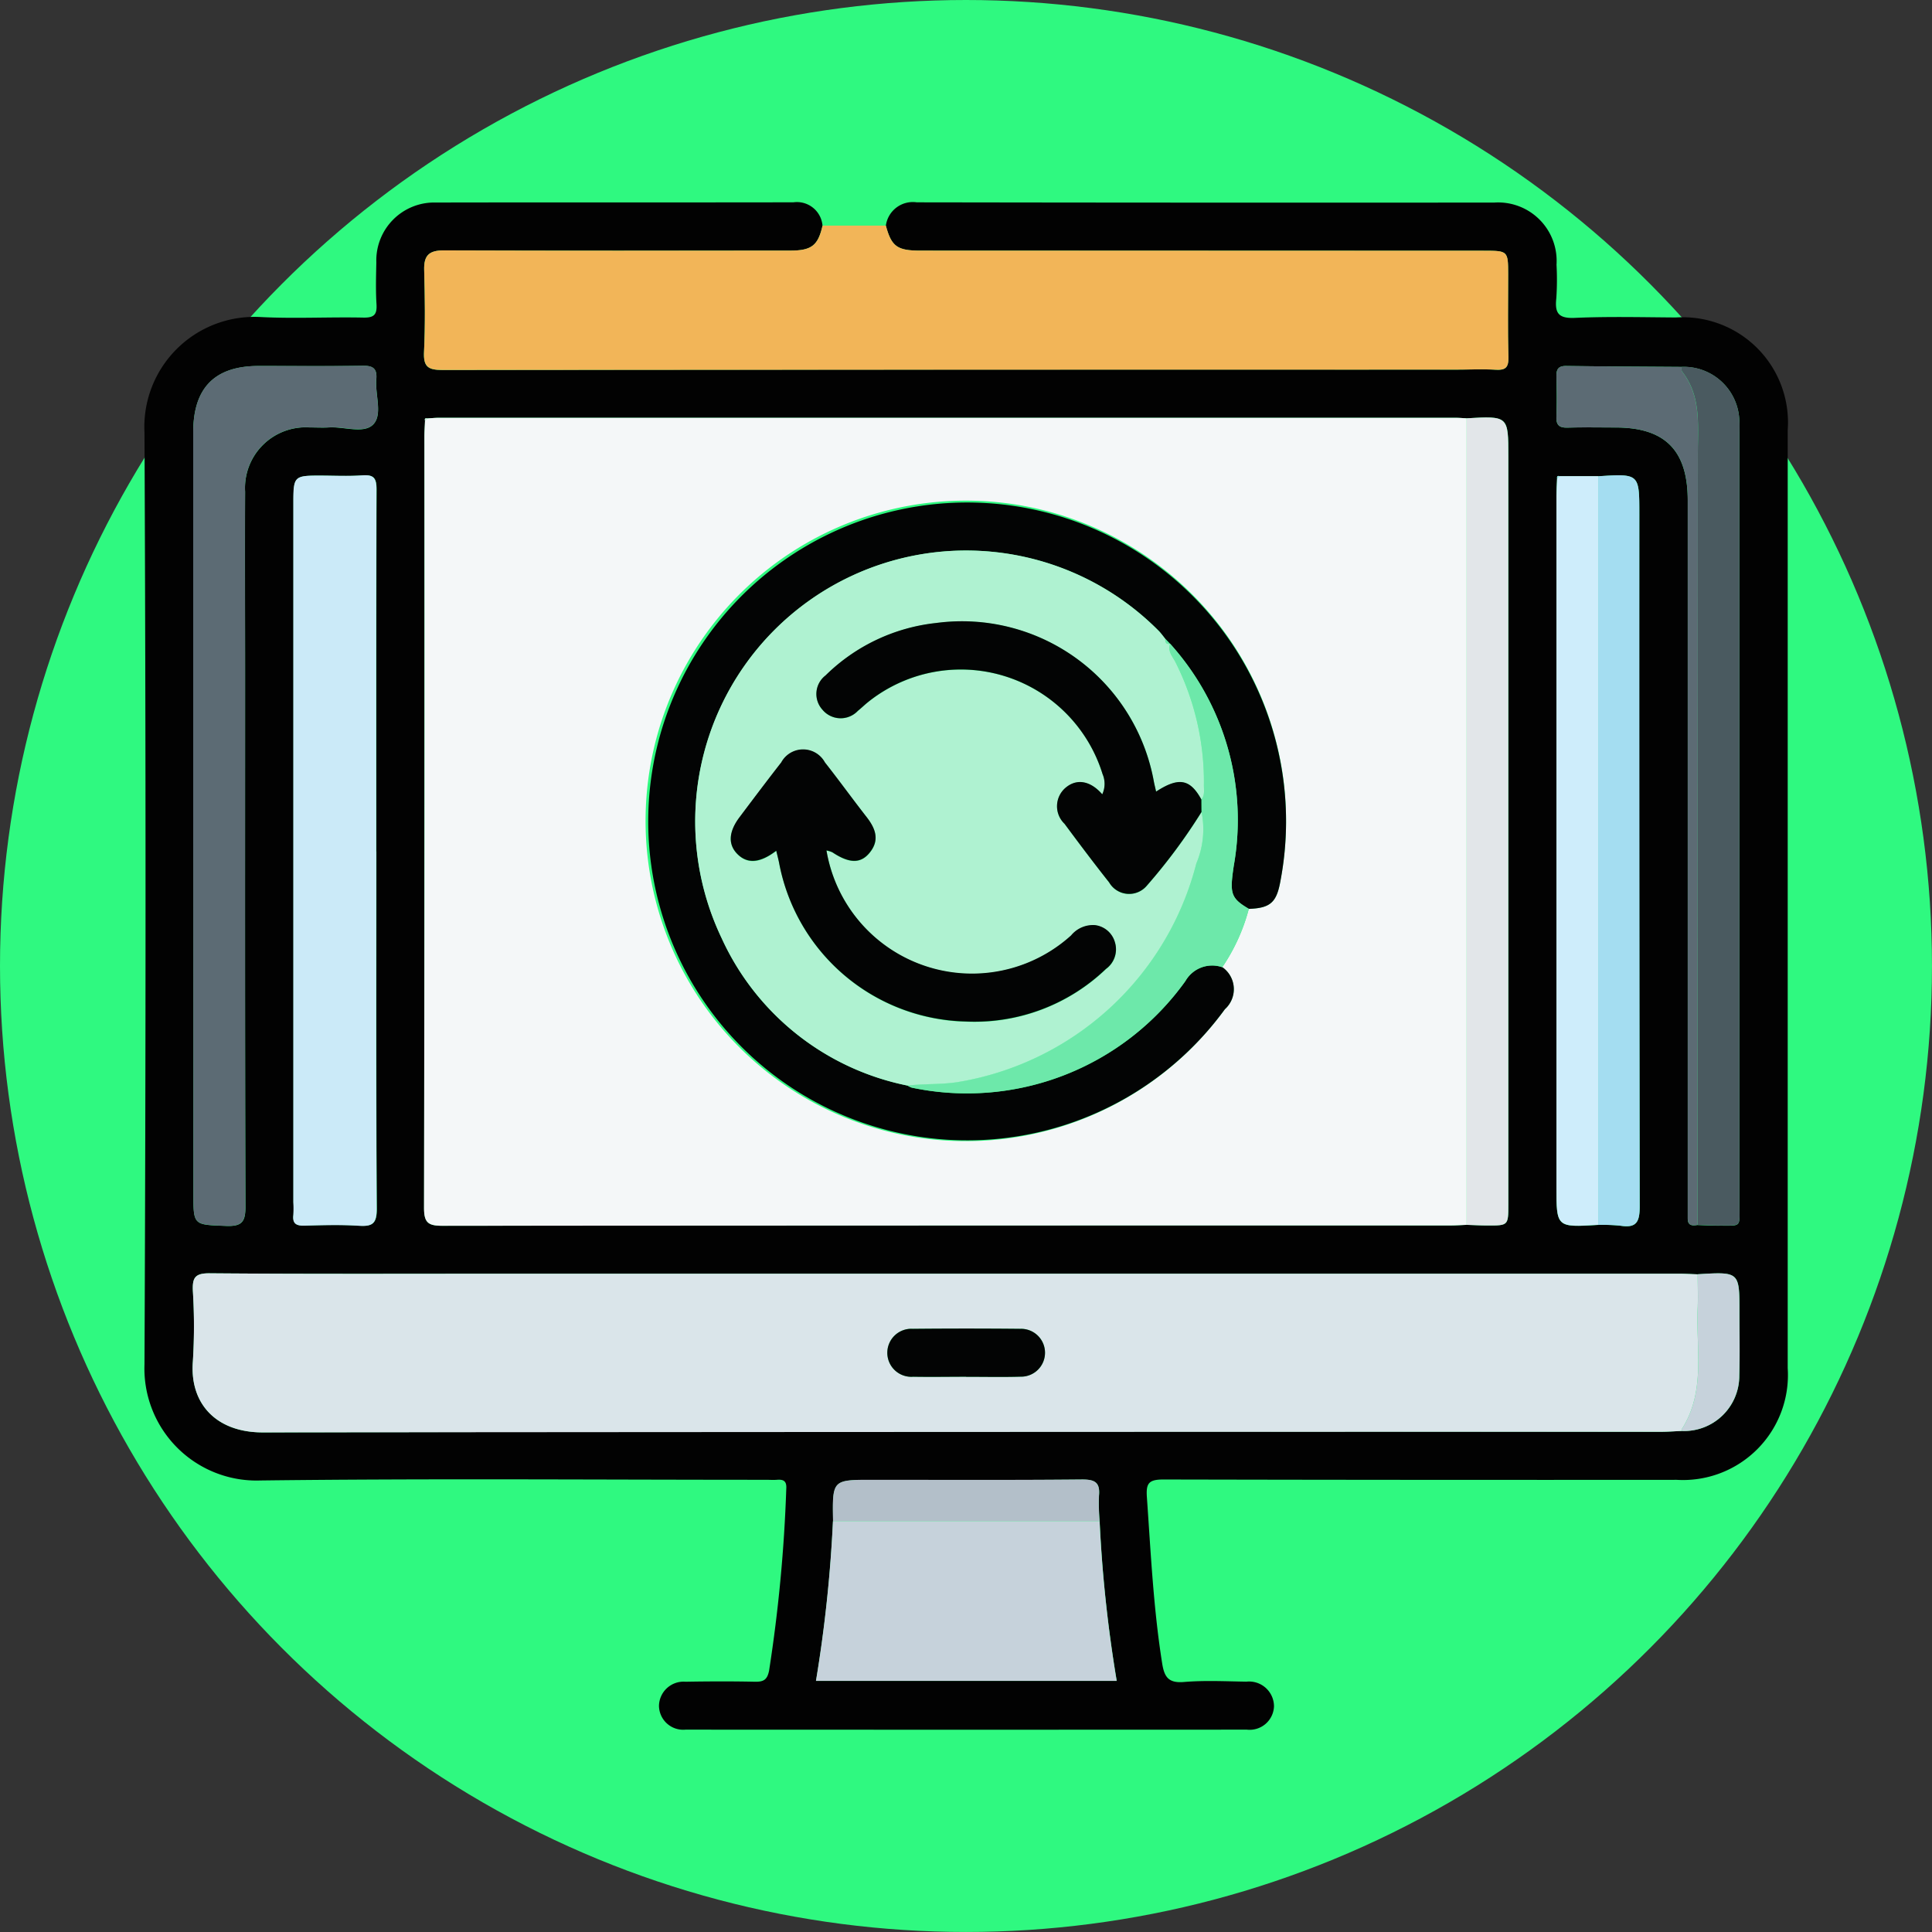 <svg xmlns="http://www.w3.org/2000/svg" width="90.997" height="90.997" viewBox="0 0 90.997 90.997">
  <rect x="0" y="0" width="90.997" height="90.997" fill="#333333" stroke="none"/>
  <g id="Grupo_86482" data-name="Grupo 86482" transform="translate(-0.278 -0.277)">
    <circle id="Elipse_5411" data-name="Elipse 5411" cx="45.498" cy="45.498" r="45.498" transform="translate(0.278 0.277)" fill="#2ff980"/>
    <g id="Grupo_86511" data-name="Grupo 86511" transform="translate(-5593.641 8343.599)">
      <path id="Trazado_130248" data-name="Trazado 130248" d="M1022.637,7.481a1.281,1.281,0,0,1,1.456-1.1q13.6.022,27.2.011a2.755,2.755,0,0,1,2.932,2.926,13.091,13.091,0,0,1-.01,1.585c-.078.7.106.954.874.92,1.583-.07,3.172-.029,4.758-.019a4.955,4.955,0,0,1,5.267,5.306q0,22.091,0,44.181a4.944,4.944,0,0,1-5.234,5.26q-12.086.01-24.174-.016c-.7,0-.82.189-.774.84.183,2.61.307,5.224.718,7.814.1.639.289.946,1.024.884.975-.082,1.963-.031,2.944-.016a1.173,1.173,0,0,1,1.3,1.165,1.147,1.147,0,0,1-1.278,1.095q-13.22.007-26.44,0a1.14,1.14,0,0,1-1.249-1.124,1.16,1.16,0,0,1,1.253-1.133c1.082-.018,2.166-.023,3.248,0,.415.01.6-.077.687-.535a71.322,71.322,0,0,0,.808-8.56c.023-.355-.129-.441-.437-.416-.175.014-.353,0-.529,0-7.932,0-15.865-.065-23.8.032a5.28,5.28,0,0,1-5.463-5.474q.1-21.939,0-43.879a5.187,5.187,0,0,1,5.477-5.444c1.607.081,3.223-.008,4.834.026.511.011.647-.15.617-.637-.041-.652-.02-1.309-.008-1.963a2.731,2.731,0,0,1,2.8-2.82c5.615-.011,11.231,0,16.846-.01a1.209,1.209,0,0,1,1.369,1.1c-.212.937-.514,1.175-1.527,1.176-5.438,0-10.876.01-16.314-.01-.695,0-.94.239-.921.924.035,1.283.053,2.569-.007,3.85-.032.695.175.858.86.857q23.867-.03,47.733-.016c.629,0,1.26-.031,1.887.005.461.027.6-.111.593-.585-.034-1.308-.01-2.617-.012-3.926,0-1.077-.017-1.093-1.106-1.094l-26.586-.005c-1.087,0-1.353-.2-1.617-1.175m31.738,11.8c-.1-.029-.142.005-.122.109-.011.276-.03.552-.03.827q0,16.267,0,32.534c0,1.913,0,1.913,1.968,1.794a8.341,8.341,0,0,1,1.053.039c.743.118.9-.178.9-.9q-.038-16.311-.017-32.622c0-1.9,0-1.9-1.937-1.778l-1.812,0m6.494,35.268c.326.01.653.031.979.029,1.123-.007.99.115.99-1.022q0-18.108,0-36.215c0-.252.012-.5-.008-.754a2.616,2.616,0,0,0-2.715-2.457c-1.812-.013-3.624-.02-5.436-.045-.378-.005-.47.166-.461.5.015.629.023,1.259,0,1.887-.017.4.135.528.524.517.755-.022,1.51-.006,2.266-.006,2.327,0,3.395,1.078,3.395,3.43q0,16.575,0,33.151c0,.226,0,.453,0,.679,0,.338.216.345.464.3M1020.148,68.5a64.253,64.253,0,0,1-.8,7.523h14.165a63.609,63.609,0,0,1-.806-7.524,9.511,9.511,0,0,1-.03-1.2c.062-.652-.225-.765-.822-.76-3.289.031-6.579.015-9.868.015-1.868,0-1.868,0-1.834,1.945m40.729-11.628c-.3-.01-.6-.028-.9-.028q-27.641,0-55.283,0c-4.632,0-9.264.019-13.9-.02-.7-.006-.825.2-.8.834a26.57,26.57,0,0,1,0,3.32c-.156,1.977,1.089,3.344,3.29,3.34q32.928-.067,65.856-.029c.326,0,.652-.025.978-.039a2.6,2.6,0,0,0,2.713-2.6c.029-1,.007-2,.008-3.006,0-1.894,0-1.894-1.964-1.775m-59.835-40.309c-.1-.024-.141.011-.112.114-.009.251-.027.5-.027.753q0,18.155-.018,36.309c0,.7.187.852.864.851q23.747-.03,47.494-.016c.251,0,.5-.018.753-.028.326.011.652.029.977.03.982,0,.982,0,.982-1V18.353c0-1.911,0-1.911-1.958-1.8-.175-.008-.351-.024-.526-.024q-23.951,0-47.9,0c-.175,0-.35.019-.525.029m-2.409,20.4c0-5.685-.007-11.37.012-17.054,0-.525-.123-.7-.66-.663-.676.049-1.358.012-2.037.012-1.17,0-1.218.048-1.218,1.243q0,16.488,0,32.977a5.228,5.228,0,0,1,0,.6c-.048.411.142.513.523.5.855-.022,1.714-.048,2.565.007.634.04.843-.1.838-.8-.035-5.609-.02-11.218-.02-16.828m-8.62-1.636V53.058c0,1.519,0,1.476,1.551,1.535.746.028.906-.208.9-.924-.026-8.327-.016-16.655-.016-24.982,0-2.893-.011-5.787,0-8.68a2.859,2.859,0,0,1,3.038-3.023c.3,0,.6.016.906,0,.719-.047,1.66.321,2.1-.151s.072-1.394.136-2.115c.044-.5-.143-.646-.636-.638-1.635.027-3.271.009-4.907.01-2.066,0-3.079,1.028-3.08,3.121q0,9.057,0,18.114" transform="translate(4613.006 -8340.173)" fill="#020202"/>
      <path id="Trazado_130249" data-name="Trazado 130249" d="M1052.962,10.012c.265.979.53,1.175,1.618,1.175l26.585.005c1.089,0,1.106.017,1.107,1.094,0,1.309-.022,2.618.012,3.926.012.474-.132.612-.593.585-.627-.037-1.258-.005-1.888-.005q-23.866,0-47.733.016c-.685,0-.893-.163-.86-.858.06-1.281.042-2.567.007-3.85-.019-.685.226-.926.921-.924,5.438.021,10.875.013,16.314.01,1.014,0,1.315-.239,1.527-1.176h2.983" transform="translate(4582.682 -8342.705)" fill="#f2b558"/>
      <path id="Trazado_130250" data-name="Trazado 130250" d="M1080.325,77.912c-.251.01-.5.028-.753.028q-23.747,0-47.494.016c-.677,0-.865-.152-.864-.851q.036-18.155.018-36.309c0-.251.018-.5.027-.752l.112-.114c.175-.01.35-.028.525-.029q23.951,0,47.9,0c.175,0,.351.015.526.024q0,18.994,0,37.989m-11.51-12.137a8.932,8.932,0,0,0,1.249-2.746c1.013-.037,1.309-.3,1.489-1.316a15.084,15.084,0,1,0-2.616,6.041,1.265,1.265,0,0,0-.122-1.98" transform="translate(4582.676 -8363.544)" fill="#f4f7f8"/>
      <path id="Trazado_130251" data-name="Trazado 130251" d="M1065.348,180.4c-.326.014-.652.039-.978.039q-32.928,0-65.856.029c-2.2,0-3.446-1.362-3.29-3.34a26.593,26.593,0,0,0,0-3.32c-.029-.629.1-.84.8-.834,4.632.039,9.264.02,13.9.02H1065.2c.3,0,.6.018.9.028,0,.529.023,1.058,0,1.586-.087,1.927.395,3.93-.754,5.717-.012.018,0,.05,0,.075m-33.7-2.551c.856,0,1.711.019,2.566-.006a1.127,1.127,0,1,0-.02-2.253q-2.528-.027-5.056,0a1.131,1.131,0,1,0,.02,2.256c.83.019,1.66,0,2.49,0" transform="translate(4607.778 -8456.324)" fill="#dae5ea"/>
      <path id="Trazado_130252" data-name="Trazado 130252" d="M1014.767,66.563c0,5.609-.016,11.219.02,16.828,0,.7-.2.84-.838.8-.852-.055-1.71-.029-2.566-.006-.381.01-.57-.091-.522-.5a5.284,5.284,0,0,0,0-.6V50.1c0-1.2.048-1.243,1.218-1.244.679,0,1.361.037,2.037-.012.537-.039.662.138.66.663-.019,5.685-.012,11.37-.012,17.054" transform="translate(4596.873 -8369.778)" fill="#cbeaf8"/>
      <path id="Trazado_130253" data-name="Trazado 130253" d="M995.307,53.044q0-9.057,0-18.114c0-2.093,1.013-3.119,3.079-3.121,1.636,0,3.272.017,4.907-.01.493-.008.68.141.636.638-.063.721.3,1.652-.135,2.115s-1.381.1-2.1.151c-.3.02-.6,0-.906,0a2.859,2.859,0,0,0-3.038,3.023c-.015,2.893,0,5.787,0,8.68,0,8.327-.01,16.655.016,24.982,0,.715-.158.952-.9.924-1.549-.059-1.551-.016-1.551-1.535Z" transform="translate(4607.712 -8357.896)" fill="#5c6b74"/>
      <path id="Trazado_130254" data-name="Trazado 130254" d="M1105.542,211.537a63.71,63.71,0,0,0,.805,7.524h-14.164a64.12,64.12,0,0,0,.8-7.524h12.555" transform="translate(4540.167 -8483.215)" fill="#c6d2db"/>
      <path id="Trazado_130255" data-name="Trazado 130255" d="M1226.843,31.962a2.616,2.616,0,0,1,2.715,2.457c.021.25.008.5.008.754q0,18.108,0,36.215c0,1.137.133,1.015-.99,1.022-.326,0-.652-.019-.979-.029q.005-18.183.01-36.367c0-1.324.161-2.679-.743-3.83-.038-.049-.015-.147-.02-.222" transform="translate(4446.281 -8358.008)" fill="#4a5a60"/>
      <path id="Trazado_130256" data-name="Trazado 130256" d="M1193.416,77.879q0-18.994,0-37.989c1.958-.111,1.958-.111,1.958,1.8V76.908c0,1,0,1.005-.982,1-.326,0-.652-.02-.978-.03" transform="translate(4469.585 -8363.51)" fill="#e2e6e9"/>
      <path id="Trazado_130257" data-name="Trazado 130257" d="M1209.344,84.243c-1.968.12-1.968.12-1.968-1.793q0-16.267,0-32.534c0-.276.019-.552.03-.827l.123-.109,1.812,0q0,17.63,0,35.259" transform="translate(4459.851 -8369.875)" fill="#ceedfb"/>
      <path id="Trazado_130258" data-name="Trazado 130258" d="M1213.87,84.148q0-17.63,0-35.259c1.937-.124,1.937-.124,1.937,1.778q0,16.311.017,32.622c0,.721-.156,1.017-.9.9a8.346,8.346,0,0,0-1.053-.039" transform="translate(4455.324 -8369.78)" fill="#a4ddf1"/>
      <path id="Trazado_130259" data-name="Trazado 130259" d="M1213.259,31.863c0,.075-.019.173.02.222.9,1.151.744,2.505.743,3.83q-.006,18.184-.01,36.367c-.248.043-.464.036-.464-.3,0-.226,0-.453,0-.679q0-16.575,0-33.151c0-2.352-1.068-3.429-3.395-3.43-.755,0-1.511-.016-2.266.006-.39.011-.541-.117-.524-.517.026-.628.018-1.259,0-1.887-.008-.337.083-.508.462-.5,1.812.025,3.624.031,5.436.045" transform="translate(4459.864 -8357.909)" fill="#5c6b74"/>
      <path id="Trazado_130260" data-name="Trazado 130260" d="M1107.376,207.024h-12.555c-.035-1.945-.035-1.945,1.834-1.945,3.29,0,6.579.016,9.869-.015.6-.005.884.108.822.76a9.357,9.357,0,0,0,.031,1.2" transform="translate(4538.333 -8478.703)" fill="#b3bfc9"/>
      <path id="Trazado_130261" data-name="Trazado 130261" d="M1226.853,180.409c0-.025-.009-.057,0-.074,1.148-1.788.666-3.791.753-5.717.024-.527,0-1.057,0-1.585,1.965-.119,1.965-.119,1.965,1.775,0,1,.021,2.005-.008,3.007a2.6,2.6,0,0,1-2.713,2.6" transform="translate(4446.274 -8456.338)" fill="#c6d2db"/>
      <path id="Trazado_130262" data-name="Trazado 130262" d="M1031.455,39.981l-.112.114c-.029-.1.011-.138.112-.114" transform="translate(4582.592 -8363.596)" fill="#e2e6e9"/>
      <path id="Trazado_130263" data-name="Trazado 130263" d="M1207.592,48.956l-.122.109c-.019-.1.024-.138.122-.109" transform="translate(4459.79 -8369.853)" fill="#a4ddf1"/>
      <path id="Trazado_130264" data-name="Trazado 130264" d="M1092.975,74.937a1.264,1.264,0,0,1,.122,1.98,15.021,15.021,0,1,1,2.616-6.041c-.18,1.017-.476,1.279-1.489,1.316-.863-.507-.9-.728-.71-2.029a12.386,12.386,0,0,0-3-10.46h-.006l-.226-.238c-.094-.116-.18-.239-.283-.347a12.761,12.761,0,0,0-20.61,14.443,12.282,12.282,0,0,0,8.76,6.953.788.788,0,0,0,.2.1,12.647,12.647,0,0,0,12.886-5.018,1.452,1.452,0,0,1,1.741-.653" transform="translate(4558.515 -8372.706)" fill="#030404"/>
      <path id="Trazado_130265" data-name="Trazado 130265" d="M1121.256,90.282a1.452,1.452,0,0,0-1.741.653,12.648,12.648,0,0,1-12.887,5.018.784.784,0,0,1-.2-.1c.771-.092,1.544-.044,2.323-.158a13.94,13.94,0,0,0,11.28-10.308,4.111,4.111,0,0,0,.245-2.423q0-.29-.005-.58c.176-.219.11-.479.117-.725a12.53,12.53,0,0,0-1.324-5.716c-.131-.282-.4-.535-.27-.9a12.387,12.387,0,0,1,3,10.46c-.193,1.3-.154,1.522.71,2.029a8.937,8.937,0,0,1-1.248,2.746" transform="translate(4530.235 -8388.049)" fill="#6de8aa"/>
      <path id="Trazado_130266" data-name="Trazado 130266" d="M1107.008,183.842c-.83,0-1.66.015-2.49,0a1.131,1.131,0,1,1-.02-2.256q2.528-.025,5.056,0a1.127,1.127,0,1,1,.02,2.253c-.855.025-1.71.006-2.566.006" transform="translate(4532.416 -8462.32)" fill="#030404"/>
      <path id="Trazado_130267" data-name="Trazado 130267" d="M1097.184,72.866a4.116,4.116,0,0,1-.245,2.423,13.941,13.941,0,0,1-11.28,10.308c-.778.114-1.552.066-2.323.158a12.281,12.281,0,0,1-8.76-6.953,12.76,12.76,0,0,1,20.61-14.443c.1.108.189.231.283.347.012.14.024.28.226.238h.006c-.134.366.139.619.27.9a12.524,12.524,0,0,1,1.324,5.716c-.008.246.058.505-.118.725-.535-.97-1.068-1.065-2.132-.372-.035-.15-.072-.3-.1-.442a9.185,9.185,0,0,0-10.252-7.5,8.756,8.756,0,0,0-5.217,2.471,1.1,1.1,0,0,0-.149,1.611,1.115,1.115,0,0,0,1.673.055c.157-.126.3-.267.457-.394a6.988,6.988,0,0,1,11.066,3.373,1.164,1.164,0,0,1-.014.953c-.544-.623-1.168-.748-1.688-.34a1.144,1.144,0,0,0-.089,1.732c.689.928,1.385,1.853,2.1,2.759a1.088,1.088,0,0,0,1.752.181,26.7,26.7,0,0,0,2.6-3.5m-20.031,1.827c.051.215.1.385.132.556a9.171,9.171,0,0,0,8.806,7.494,8.948,8.948,0,0,0,6.594-2.478,1.138,1.138,0,0,0,.416-1.274,1.114,1.114,0,0,0-.924-.787,1.336,1.336,0,0,0-1.134.483,6.951,6.951,0,0,1-11.522-4,1.091,1.091,0,0,1,.278.086c.775.514,1.309.539,1.733.044.51-.6.308-1.15-.117-1.7-.663-.854-1.3-1.729-1.967-2.578a1.171,1.171,0,0,0-2.058,0c-.666.851-1.314,1.716-1.964,2.58-.532.708-.555,1.3-.08,1.756s1.052.4,1.809-.176" transform="translate(4553.328 -8377.946)" fill="#aff2d1"/>
      <path id="Trazado_130268" data-name="Trazado 130268" d="M1146.731,74.5c-.2.042-.214-.1-.227-.238l.227.238" transform="translate(4502.293 -8387.5)" fill="#6de8aa"/>
      <path id="Trazado_130269" data-name="Trazado 130269" d="M1110.381,80.586a26.625,26.625,0,0,1-2.6,3.5,1.089,1.089,0,0,1-1.752-.181c-.718-.906-1.413-1.831-2.1-2.759a1.144,1.144,0,0,1,.088-1.732c.52-.408,1.144-.282,1.688.341a1.168,1.168,0,0,0,.014-.953,6.988,6.988,0,0,0-11.066-3.373c-.156.127-.3.269-.457.394a1.115,1.115,0,0,1-1.673-.055,1.1,1.1,0,0,1,.149-1.611,8.756,8.756,0,0,1,5.217-2.471,9.185,9.185,0,0,1,10.252,7.5c.031.147.068.293.1.442,1.064-.692,1.6-.6,2.132.372q0,.291.005.58" transform="translate(4540.13 -8385.667)" fill="#030404"/>
      <path id="Trazado_130270" data-name="Trazado 130270" d="M1081.062,96.258c-.757.579-1.347.623-1.809.176s-.452-1.048.08-1.756c.65-.864,1.3-1.729,1.964-2.58a1.171,1.171,0,0,1,2.058,0c.669.849,1.3,1.724,1.967,2.578.425.547.627,1.1.117,1.7-.424.5-.958.47-1.733-.044a1.094,1.094,0,0,0-.278-.086,6.951,6.951,0,0,0,11.522,4,1.336,1.336,0,0,1,1.134-.483,1.114,1.114,0,0,1,.924.787,1.139,1.139,0,0,1-.416,1.274,8.948,8.948,0,0,1-6.594,2.478,9.171,9.171,0,0,1-8.806-7.494c-.036-.171-.081-.341-.132-.556" transform="translate(4549.418 -8399.512)" fill="#030404"/>
    </g>
  </g>
</svg>
